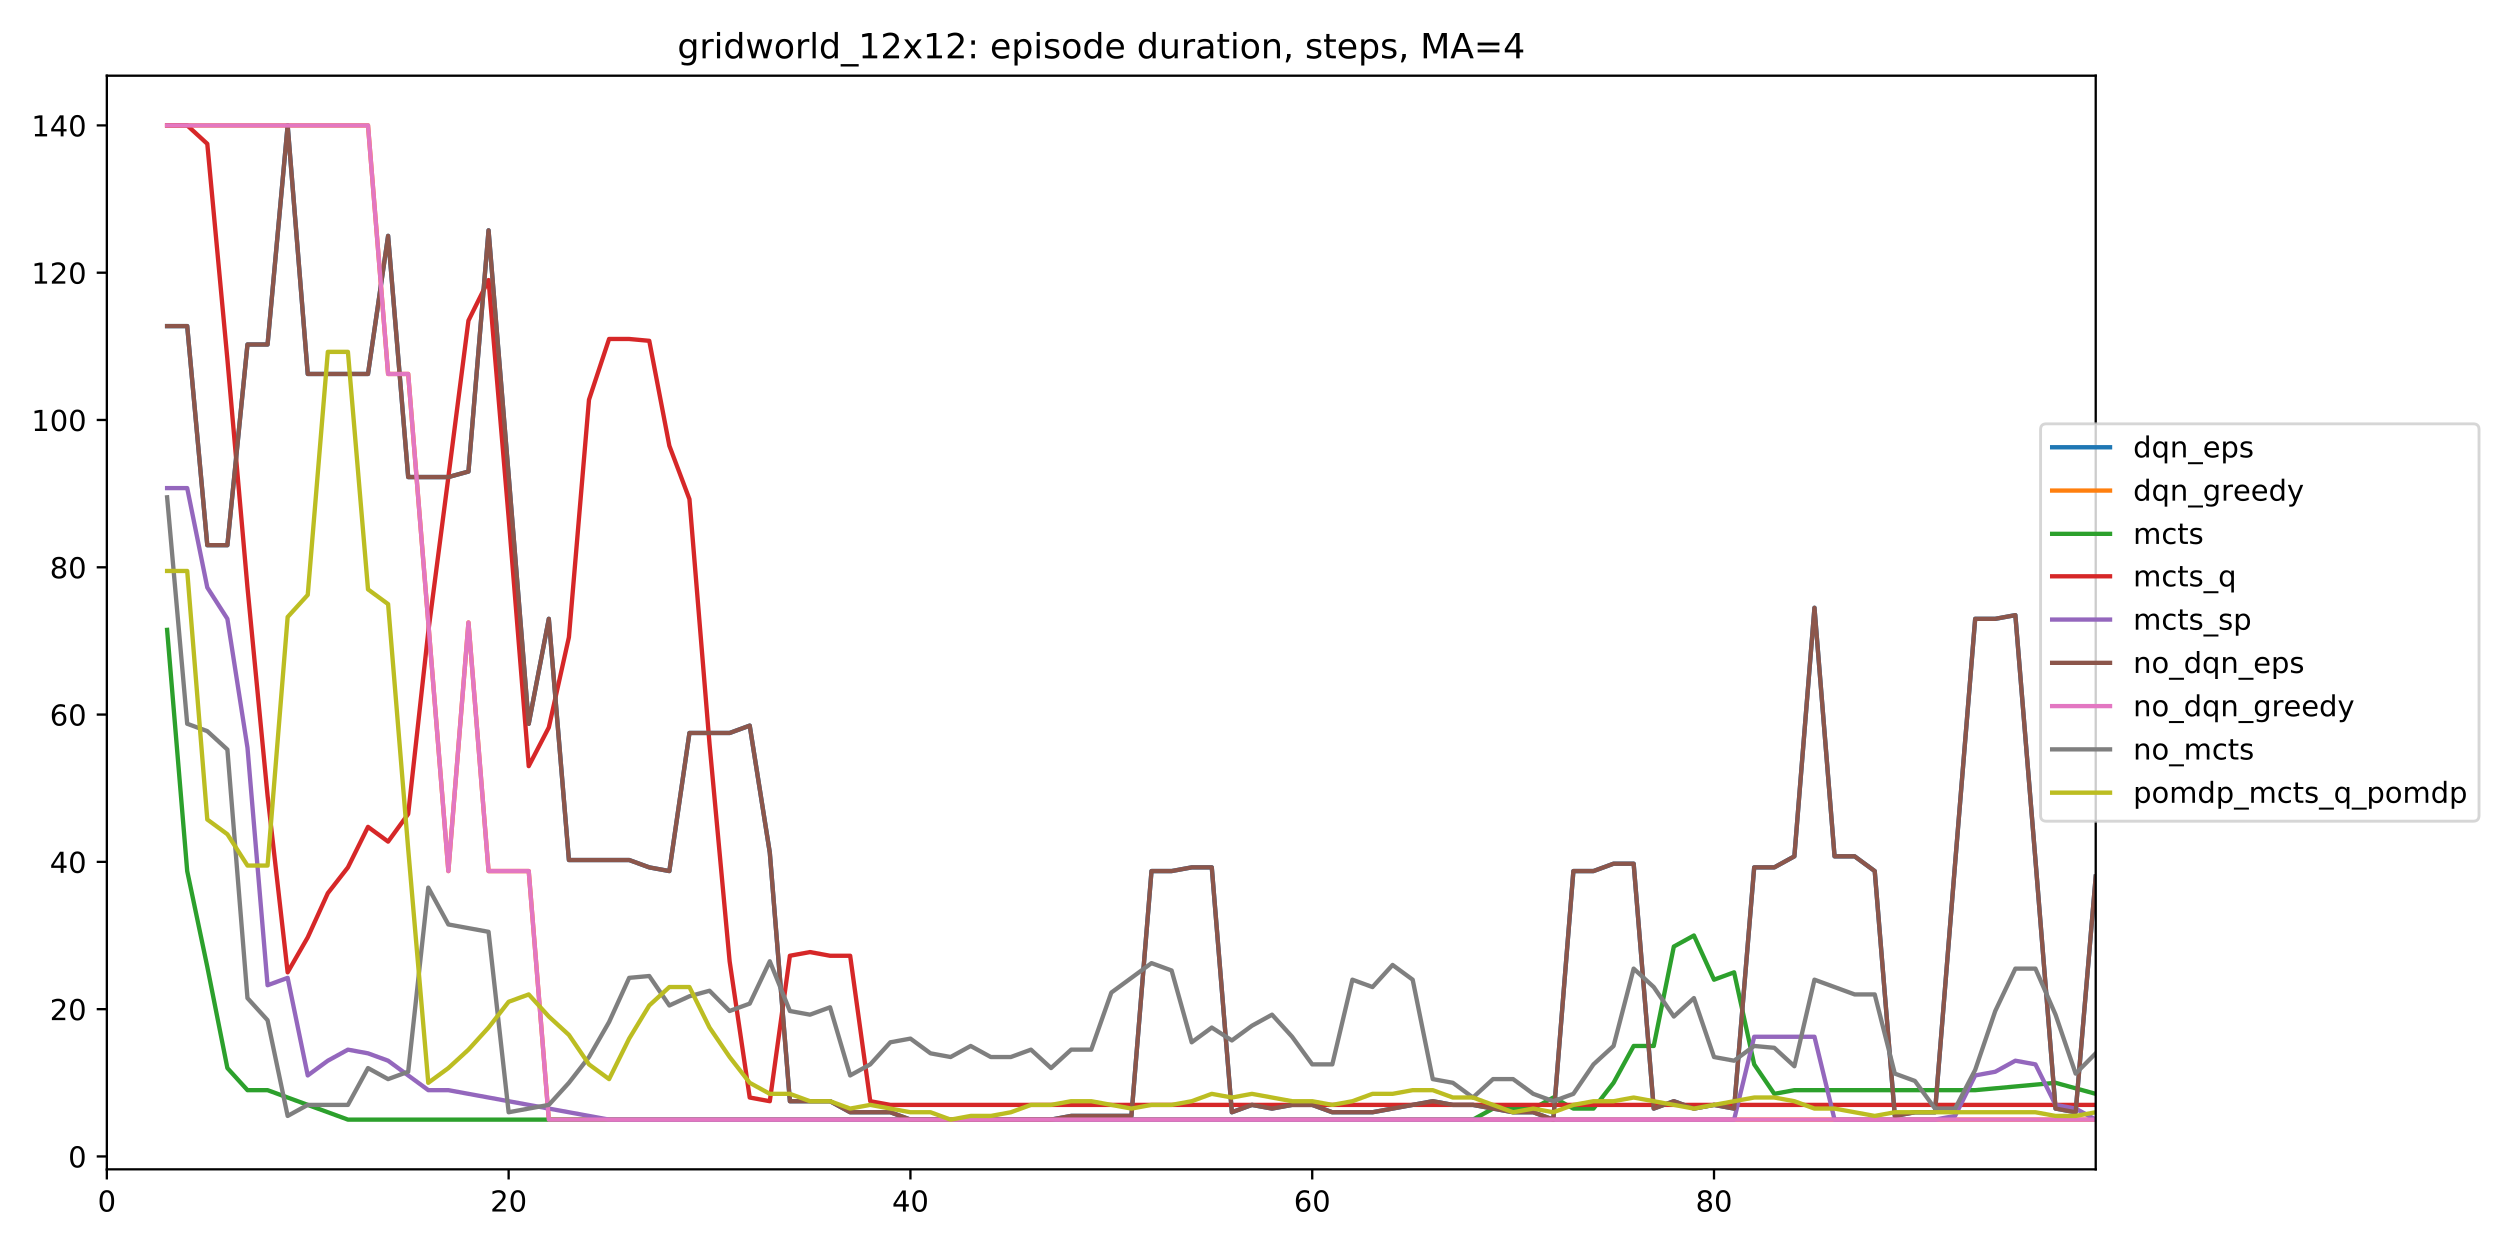 <?xml version="1.0" encoding="utf-8" standalone="no"?>
<!DOCTYPE svg PUBLIC "-//W3C//DTD SVG 1.1//EN"
  "http://www.w3.org/Graphics/SVG/1.1/DTD/svg11.dtd">
<!-- Created with matplotlib (https://matplotlib.org/) -->
<svg height="432pt" version="1.1" viewBox="0 0 864 432" width="864pt" xmlns="http://www.w3.org/2000/svg" xmlns:xlink="http://www.w3.org/1999/xlink">
 <defs>
  <style type="text/css">
*{stroke-linecap:butt;stroke-linejoin:round;}
  </style>
 </defs>
 <g id="figure_1">
  <g id="patch_1">
   <path d="M 0 432 
L 864 432 
L 864 0 
L 0 0 
z
" style="fill:#ffffff;"/>
  </g>
  <g id="axes_1">
   <g id="patch_2">
    <path d="M 36.925 404.12 
L 724.28 404.12 
L 724.28 26.16 
L 36.925 26.16 
z
" style="fill:#ffffff;"/>
   </g>
   <g id="matplotlib.axis_1">
    <g id="xtick_1">
     <g id="line2d_1">
      <defs>
       <path d="M 0 0 
L 0 3.5 
" id="m6411de2191" style="stroke:#000000;stroke-width:0.8;"/>
      </defs>
      <g>
       <use style="stroke:#000000;stroke-width:0.8;" x="36.925" xlink:href="#m6411de2191" y="404.12"/>
      </g>
     </g>
     <g id="text_1">
      <!-- 0 -->
      <defs>
       <path d="M 31.781 66.406 
Q 24.172 66.406 20.328 58.906 
Q 16.5 51.422 16.5 36.375 
Q 16.5 21.391 20.328 13.891 
Q 24.172 6.391 31.781 6.391 
Q 39.453 6.391 43.281 13.891 
Q 47.125 21.391 47.125 36.375 
Q 47.125 51.422 43.281 58.906 
Q 39.453 66.406 31.781 66.406 
z
M 31.781 74.219 
Q 44.047 74.219 50.516 64.516 
Q 56.984 54.828 56.984 36.375 
Q 56.984 17.969 50.516 8.266 
Q 44.047 -1.422 31.781 -1.422 
Q 19.531 -1.422 13.062 8.266 
Q 6.594 17.969 6.594 36.375 
Q 6.594 54.828 13.062 64.516 
Q 19.531 74.219 31.781 74.219 
z
" id="DejaVuSans-48"/>
      </defs>
      <g transform="translate(33.744 418.718)scale(0.1 -0.1)">
       <use xlink:href="#DejaVuSans-48"/>
      </g>
     </g>
    </g>
    <g id="xtick_2">
     <g id="line2d_2">
      <g>
       <use style="stroke:#000000;stroke-width:0.8;" x="175.785" xlink:href="#m6411de2191" y="404.12"/>
      </g>
     </g>
     <g id="text_2">
      <!-- 20 -->
      <defs>
       <path d="M 19.188 8.297 
L 53.609 8.297 
L 53.609 0 
L 7.328 0 
L 7.328 8.297 
Q 12.938 14.109 22.625 23.891 
Q 32.328 33.688 34.812 36.531 
Q 39.547 41.844 41.422 45.531 
Q 43.312 49.219 43.312 52.781 
Q 43.312 58.594 39.234 62.25 
Q 35.156 65.922 28.609 65.922 
Q 23.969 65.922 18.812 64.312 
Q 13.672 62.703 7.812 59.422 
L 7.812 69.391 
Q 13.766 71.781 18.938 73 
Q 24.125 74.219 28.422 74.219 
Q 39.75 74.219 46.484 68.547 
Q 53.219 62.891 53.219 53.422 
Q 53.219 48.922 51.531 44.891 
Q 49.859 40.875 45.406 35.406 
Q 44.188 33.984 37.641 27.219 
Q 31.109 20.453 19.188 8.297 
z
" id="DejaVuSans-50"/>
      </defs>
      <g transform="translate(169.422 418.718)scale(0.1 -0.1)">
       <use xlink:href="#DejaVuSans-50"/>
       <use x="63.623" xlink:href="#DejaVuSans-48"/>
      </g>
     </g>
    </g>
    <g id="xtick_3">
     <g id="line2d_3">
      <g>
       <use style="stroke:#000000;stroke-width:0.8;" x="314.644" xlink:href="#m6411de2191" y="404.12"/>
      </g>
     </g>
     <g id="text_3">
      <!-- 40 -->
      <defs>
       <path d="M 37.797 64.312 
L 12.891 25.391 
L 37.797 25.391 
z
M 35.203 72.906 
L 47.609 72.906 
L 47.609 25.391 
L 58.016 25.391 
L 58.016 17.188 
L 47.609 17.188 
L 47.609 0 
L 37.797 0 
L 37.797 17.188 
L 4.891 17.188 
L 4.891 26.703 
z
" id="DejaVuSans-52"/>
      </defs>
      <g transform="translate(308.282 418.718)scale(0.1 -0.1)">
       <use xlink:href="#DejaVuSans-52"/>
       <use x="63.623" xlink:href="#DejaVuSans-48"/>
      </g>
     </g>
    </g>
    <g id="xtick_4">
     <g id="line2d_4">
      <g>
       <use style="stroke:#000000;stroke-width:0.8;" x="453.504" xlink:href="#m6411de2191" y="404.12"/>
      </g>
     </g>
     <g id="text_4">
      <!-- 60 -->
      <defs>
       <path d="M 33.016 40.375 
Q 26.375 40.375 22.484 35.828 
Q 18.609 31.297 18.609 23.391 
Q 18.609 15.531 22.484 10.953 
Q 26.375 6.391 33.016 6.391 
Q 39.656 6.391 43.531 10.953 
Q 47.406 15.531 47.406 23.391 
Q 47.406 31.297 43.531 35.828 
Q 39.656 40.375 33.016 40.375 
z
M 52.594 71.297 
L 52.594 62.312 
Q 48.875 64.062 45.094 64.984 
Q 41.312 65.922 37.594 65.922 
Q 27.828 65.922 22.672 59.328 
Q 17.531 52.734 16.797 39.406 
Q 19.672 43.656 24.016 45.922 
Q 28.375 48.188 33.594 48.188 
Q 44.578 48.188 50.953 41.516 
Q 57.328 34.859 57.328 23.391 
Q 57.328 12.156 50.688 5.359 
Q 44.047 -1.422 33.016 -1.422 
Q 20.359 -1.422 13.672 8.266 
Q 6.984 17.969 6.984 36.375 
Q 6.984 53.656 15.188 63.938 
Q 23.391 74.219 37.203 74.219 
Q 40.922 74.219 44.703 73.484 
Q 48.484 72.75 52.594 71.297 
z
" id="DejaVuSans-54"/>
      </defs>
      <g transform="translate(447.141 418.718)scale(0.1 -0.1)">
       <use xlink:href="#DejaVuSans-54"/>
       <use x="63.623" xlink:href="#DejaVuSans-48"/>
      </g>
     </g>
    </g>
    <g id="xtick_5">
     <g id="line2d_5">
      <g>
       <use style="stroke:#000000;stroke-width:0.8;" x="592.363" xlink:href="#m6411de2191" y="404.12"/>
      </g>
     </g>
     <g id="text_5">
      <!-- 80 -->
      <defs>
       <path d="M 31.781 34.625 
Q 24.75 34.625 20.719 30.859 
Q 16.703 27.094 16.703 20.516 
Q 16.703 13.922 20.719 10.156 
Q 24.75 6.391 31.781 6.391 
Q 38.812 6.391 42.859 10.172 
Q 46.922 13.969 46.922 20.516 
Q 46.922 27.094 42.891 30.859 
Q 38.875 34.625 31.781 34.625 
z
M 21.922 38.812 
Q 15.578 40.375 12.031 44.719 
Q 8.5 49.078 8.5 55.328 
Q 8.5 64.062 14.719 69.141 
Q 20.953 74.219 31.781 74.219 
Q 42.672 74.219 48.875 69.141 
Q 55.078 64.062 55.078 55.328 
Q 55.078 49.078 51.531 44.719 
Q 48 40.375 41.703 38.812 
Q 48.828 37.156 52.797 32.312 
Q 56.781 27.484 56.781 20.516 
Q 56.781 9.906 50.312 4.234 
Q 43.844 -1.422 31.781 -1.422 
Q 19.734 -1.422 13.25 4.234 
Q 6.781 9.906 6.781 20.516 
Q 6.781 27.484 10.781 32.312 
Q 14.797 37.156 21.922 38.812 
z
M 18.312 54.391 
Q 18.312 48.734 21.844 45.562 
Q 25.391 42.391 31.781 42.391 
Q 38.141 42.391 41.719 45.562 
Q 45.312 48.734 45.312 54.391 
Q 45.312 60.062 41.719 63.234 
Q 38.141 66.406 31.781 66.406 
Q 25.391 66.406 21.844 63.234 
Q 18.312 60.062 18.312 54.391 
z
" id="DejaVuSans-56"/>
      </defs>
      <g transform="translate(586.001 418.718)scale(0.1 -0.1)">
       <use xlink:href="#DejaVuSans-56"/>
       <use x="63.623" xlink:href="#DejaVuSans-48"/>
      </g>
     </g>
    </g>
   </g>
   <g id="matplotlib.axis_2">
    <g id="ytick_1">
     <g id="line2d_6">
      <defs>
       <path d="M 0 0 
L -3.5 0 
" id="me6c668a12c" style="stroke:#000000;stroke-width:0.8;"/>
      </defs>
      <g>
       <use style="stroke:#000000;stroke-width:0.8;" x="36.925" xlink:href="#me6c668a12c" y="399.666"/>
      </g>
     </g>
     <g id="text_6">
      <!-- 0 -->
      <g transform="translate(23.562 403.465)scale(0.1 -0.1)">
       <use xlink:href="#DejaVuSans-48"/>
      </g>
     </g>
    </g>
    <g id="ytick_2">
     <g id="line2d_7">
      <g>
       <use style="stroke:#000000;stroke-width:0.8;" x="36.925" xlink:href="#me6c668a12c" y="348.762"/>
      </g>
     </g>
     <g id="text_7">
      <!-- 20 -->
      <g transform="translate(17.2 352.561)scale(0.1 -0.1)">
       <use xlink:href="#DejaVuSans-50"/>
       <use x="63.623" xlink:href="#DejaVuSans-48"/>
      </g>
     </g>
    </g>
    <g id="ytick_3">
     <g id="line2d_8">
      <g>
       <use style="stroke:#000000;stroke-width:0.8;" x="36.925" xlink:href="#me6c668a12c" y="297.859"/>
      </g>
     </g>
     <g id="text_8">
      <!-- 40 -->
      <g transform="translate(17.2 301.658)scale(0.1 -0.1)">
       <use xlink:href="#DejaVuSans-52"/>
       <use x="63.623" xlink:href="#DejaVuSans-48"/>
      </g>
     </g>
    </g>
    <g id="ytick_4">
     <g id="line2d_9">
      <g>
       <use style="stroke:#000000;stroke-width:0.8;" x="36.925" xlink:href="#me6c668a12c" y="246.955"/>
      </g>
     </g>
     <g id="text_9">
      <!-- 60 -->
      <g transform="translate(17.2 250.754)scale(0.1 -0.1)">
       <use xlink:href="#DejaVuSans-54"/>
       <use x="63.623" xlink:href="#DejaVuSans-48"/>
      </g>
     </g>
    </g>
    <g id="ytick_5">
     <g id="line2d_10">
      <g>
       <use style="stroke:#000000;stroke-width:0.8;" x="36.925" xlink:href="#me6c668a12c" y="196.051"/>
      </g>
     </g>
     <g id="text_10">
      <!-- 80 -->
      <g transform="translate(17.2 199.85)scale(0.1 -0.1)">
       <use xlink:href="#DejaVuSans-56"/>
       <use x="63.623" xlink:href="#DejaVuSans-48"/>
      </g>
     </g>
    </g>
    <g id="ytick_6">
     <g id="line2d_11">
      <g>
       <use style="stroke:#000000;stroke-width:0.8;" x="36.925" xlink:href="#me6c668a12c" y="145.147"/>
      </g>
     </g>
     <g id="text_11">
      <!-- 100 -->
      <defs>
       <path d="M 12.406 8.297 
L 28.516 8.297 
L 28.516 63.922 
L 10.984 60.406 
L 10.984 69.391 
L 28.422 72.906 
L 38.281 72.906 
L 38.281 8.297 
L 54.391 8.297 
L 54.391 0 
L 12.406 0 
z
" id="DejaVuSans-49"/>
      </defs>
      <g transform="translate(10.838 148.947)scale(0.1 -0.1)">
       <use xlink:href="#DejaVuSans-49"/>
       <use x="63.623" xlink:href="#DejaVuSans-48"/>
       <use x="127.246" xlink:href="#DejaVuSans-48"/>
      </g>
     </g>
    </g>
    <g id="ytick_7">
     <g id="line2d_12">
      <g>
       <use style="stroke:#000000;stroke-width:0.8;" x="36.925" xlink:href="#me6c668a12c" y="94.244"/>
      </g>
     </g>
     <g id="text_12">
      <!-- 120 -->
      <g transform="translate(10.838 98.043)scale(0.1 -0.1)">
       <use xlink:href="#DejaVuSans-49"/>
       <use x="63.623" xlink:href="#DejaVuSans-50"/>
       <use x="127.246" xlink:href="#DejaVuSans-48"/>
      </g>
     </g>
    </g>
    <g id="ytick_8">
     <g id="line2d_13">
      <g>
       <use style="stroke:#000000;stroke-width:0.8;" x="36.925" xlink:href="#me6c668a12c" y="43.34"/>
      </g>
     </g>
     <g id="text_13">
      <!-- 140 -->
      <g transform="translate(10.838 47.139)scale(0.1 -0.1)">
       <use xlink:href="#DejaVuSans-49"/>
       <use x="63.623" xlink:href="#DejaVuSans-52"/>
       <use x="127.246" xlink:href="#DejaVuSans-48"/>
      </g>
     </g>
    </g>
   </g>
   <g id="line2d_14">
    <path clip-path="url(#p98288f10ec)" d="M 57.754 112.696 
L 64.697 112.696 
L 71.64 188.416 
L 78.583 188.416 
L 85.526 119.059 
L 92.469 119.059 
L 99.412 43.34 
L 106.355 129.24 
L 113.298 129.24 
L 120.241 129.24 
L 127.184 129.24 
L 134.127 81.518 
L 141.07 164.873 
L 148.013 164.873 
L 154.956 164.873 
L 161.899 162.964 
L 168.842 79.609 
L 175.785 164.236 
L 182.728 250.136 
L 189.671 213.867 
L 196.614 297.222 
L 203.557 297.222 
L 210.499 297.222 
L 217.442 297.222 
L 224.385 299.767 
L 231.328 301.04 
L 238.271 253.318 
L 245.214 253.318 
L 252.157 253.318 
L 259.1 250.773 
L 266.043 294.677 
L 272.986 380.577 
L 279.929 380.577 
L 286.872 380.577 
L 293.815 384.395 
L 300.758 384.395 
L 307.701 384.395 
L 314.644 386.94 
L 321.587 386.94 
L 328.53 386.94 
L 335.473 386.94 
L 342.416 386.94 
L 349.359 386.94 
L 356.302 386.94 
L 363.245 386.94 
L 370.188 385.667 
L 377.131 385.667 
L 384.074 385.667 
L 391.017 385.667 
L 397.96 301.04 
L 404.903 301.04 
L 411.846 299.767 
L 418.789 299.767 
L 425.732 384.395 
L 432.675 381.85 
L 439.618 383.122 
L 446.561 381.85 
L 453.504 381.85 
L 460.447 384.395 
L 467.39 384.395 
L 474.333 384.395 
L 481.276 383.122 
L 488.219 381.85 
L 495.162 380.577 
L 502.105 381.85 
L 509.048 381.85 
L 515.991 383.122 
L 522.934 384.395 
L 529.877 384.395 
L 536.82 386.94 
L 543.763 301.04 
L 550.706 301.04 
L 557.648 298.495 
L 564.591 298.495 
L 571.534 383.122 
L 578.477 380.577 
L 585.42 383.122 
L 592.363 381.85 
L 599.306 383.122 
L 606.249 299.767 
L 613.192 299.767 
L 620.135 295.95 
L 627.078 210.05 
L 634.021 295.95 
L 640.964 295.95 
L 647.907 301.04 
L 654.85 385.667 
L 661.793 384.395 
L 668.736 384.395 
L 675.679 298.495 
L 682.622 213.867 
L 689.565 213.867 
L 696.508 212.595 
L 703.451 297.222 
L 710.394 383.122 
L 717.337 384.395 
L 724.28 302.949 
" style="fill:none;stroke:#1f77b4;stroke-linecap:square;stroke-width:1.5;"/>
   </g>
   <g id="line2d_15">
    <path clip-path="url(#p98288f10ec)" d="M 57.754 43.34 
L 64.697 43.34 
L 71.64 43.34 
L 78.583 43.34 
L 85.526 43.34 
L 92.469 43.34 
L 99.412 43.34 
L 106.355 43.34 
L 113.298 43.34 
L 120.241 43.34 
L 127.184 43.34 
L 134.127 129.24 
L 141.07 129.24 
L 148.013 215.14 
L 154.956 301.04 
L 161.899 215.14 
L 168.842 301.04 
L 175.785 301.04 
L 182.728 301.04 
L 189.671 386.94 
L 196.614 386.94 
L 203.557 386.94 
L 210.499 386.94 
L 217.442 386.94 
L 224.385 386.94 
L 231.328 386.94 
L 238.271 386.94 
L 245.214 386.94 
L 252.157 386.94 
L 259.1 386.94 
L 266.043 386.94 
L 272.986 386.94 
L 279.929 386.94 
L 286.872 386.94 
L 293.815 386.94 
L 300.758 386.94 
L 307.701 386.94 
L 314.644 386.94 
L 321.587 386.94 
L 328.53 386.94 
L 335.473 386.94 
L 342.416 386.94 
L 349.359 386.94 
L 356.302 386.94 
L 363.245 386.94 
L 370.188 386.94 
L 377.131 386.94 
L 384.074 386.94 
L 391.017 386.94 
L 397.96 386.94 
L 404.903 386.94 
L 411.846 386.94 
L 418.789 386.94 
L 425.732 386.94 
L 432.675 386.94 
L 439.618 386.94 
L 446.561 386.94 
L 453.504 386.94 
L 460.447 386.94 
L 467.39 386.94 
L 474.333 386.94 
L 481.276 386.94 
L 488.219 386.94 
L 495.162 386.94 
L 502.105 386.94 
L 509.048 386.94 
L 515.991 386.94 
L 522.934 386.94 
L 529.877 386.94 
L 536.82 386.94 
L 543.763 386.94 
L 550.706 386.94 
L 557.648 386.94 
L 564.591 386.94 
L 571.534 386.94 
L 578.477 386.94 
L 585.42 386.94 
L 592.363 386.94 
L 599.306 386.94 
L 606.249 386.94 
L 613.192 386.94 
L 620.135 386.94 
L 627.078 386.94 
L 634.021 386.94 
L 640.964 386.94 
L 647.907 386.94 
L 654.85 386.94 
L 661.793 386.94 
L 668.736 386.94 
L 675.679 386.94 
L 682.622 386.94 
L 689.565 386.94 
L 696.508 386.94 
L 703.451 386.94 
L 710.394 386.94 
L 717.337 386.94 
L 724.28 386.94 
" style="fill:none;stroke:#ff7f0e;stroke-linecap:square;stroke-width:1.5;"/>
   </g>
   <g id="line2d_16">
    <path clip-path="url(#p98288f10ec)" d="M 57.754 217.685 
L 64.697 301.04 
L 71.64 334.127 
L 78.583 369.124 
L 85.526 376.759 
L 92.469 376.759 
L 99.412 379.304 
L 106.355 381.85 
L 113.298 384.395 
L 120.241 386.94 
L 127.184 386.94 
L 134.127 386.94 
L 141.07 386.94 
L 148.013 386.94 
L 154.956 386.94 
L 161.899 386.94 
L 168.842 386.94 
L 175.785 386.94 
L 182.728 386.94 
L 189.671 386.94 
L 196.614 386.94 
L 203.557 386.94 
L 210.499 386.94 
L 217.442 386.94 
L 224.385 386.94 
L 231.328 386.94 
L 238.271 386.94 
L 245.214 386.94 
L 252.157 386.94 
L 259.1 386.94 
L 266.043 386.94 
L 272.986 386.94 
L 279.929 386.94 
L 286.872 386.94 
L 293.815 386.94 
L 300.758 386.94 
L 307.701 386.94 
L 314.644 386.94 
L 321.587 386.94 
L 328.53 386.94 
L 335.473 386.94 
L 342.416 386.94 
L 349.359 386.94 
L 356.302 386.94 
L 363.245 386.94 
L 370.188 386.94 
L 377.131 386.94 
L 384.074 386.94 
L 391.017 386.94 
L 397.96 386.94 
L 404.903 386.94 
L 411.846 386.94 
L 418.789 386.94 
L 425.732 386.94 
L 432.675 386.94 
L 439.618 386.94 
L 446.561 386.94 
L 453.504 386.94 
L 460.447 386.94 
L 467.39 386.94 
L 474.333 386.94 
L 481.276 386.94 
L 488.219 386.94 
L 495.162 386.94 
L 502.105 386.94 
L 509.048 386.94 
L 515.991 383.122 
L 522.934 383.122 
L 529.877 383.122 
L 536.82 379.304 
L 543.763 383.122 
L 550.706 383.122 
L 557.648 374.214 
L 564.591 361.488 
L 571.534 361.488 
L 578.477 327.128 
L 585.42 323.31 
L 592.363 338.581 
L 599.306 336.036 
L 606.249 367.851 
L 613.192 378.032 
L 620.135 376.759 
L 627.078 376.759 
L 634.021 376.759 
L 640.964 376.759 
L 647.907 376.759 
L 654.85 376.759 
L 661.793 376.759 
L 668.736 376.759 
L 675.679 376.759 
L 682.622 376.759 
L 689.565 376.123 
L 696.508 375.487 
L 703.451 374.85 
L 710.394 374.214 
L 717.337 376.123 
L 724.28 378.032 
" style="fill:none;stroke:#2ca02c;stroke-linecap:square;stroke-width:1.5;"/>
   </g>
   <g id="line2d_17">
    <path clip-path="url(#p98288f10ec)" d="M 57.754 43.34 
L 64.697 43.34 
L 71.64 49.703 
L 78.583 124.15 
L 85.526 203.05 
L 92.469 274.952 
L 99.412 336.036 
L 106.355 323.947 
L 113.298 308.676 
L 120.241 299.767 
L 127.184 285.769 
L 134.127 290.859 
L 141.07 281.315 
L 148.013 218.321 
L 154.956 164.873 
L 161.899 110.787 
L 168.842 96.789 
L 175.785 178.871 
L 182.728 264.771 
L 189.671 251.409 
L 196.614 220.23 
L 203.557 138.148 
L 210.499 117.15 
L 217.442 117.15 
L 224.385 117.787 
L 231.328 154.056 
L 238.271 172.508 
L 245.214 257.136 
L 252.157 332.219 
L 259.1 379.304 
L 266.043 380.577 
L 272.986 330.31 
L 279.929 329.037 
L 286.872 330.31 
L 293.815 330.31 
L 300.758 380.577 
L 307.701 381.85 
L 314.644 381.85 
L 321.587 381.85 
L 328.53 381.85 
L 335.473 381.85 
L 342.416 381.85 
L 349.359 381.85 
L 356.302 381.85 
L 363.245 381.85 
L 370.188 381.85 
L 377.131 381.85 
L 384.074 381.85 
L 391.017 381.85 
L 397.96 381.85 
L 404.903 381.85 
L 411.846 381.85 
L 418.789 381.85 
L 425.732 381.85 
L 432.675 381.85 
L 439.618 381.85 
L 446.561 381.85 
L 453.504 381.85 
L 460.447 381.85 
L 467.39 381.85 
L 474.333 381.85 
L 481.276 381.85 
L 488.219 381.85 
L 495.162 381.85 
L 502.105 381.85 
L 509.048 381.85 
L 515.991 381.85 
L 522.934 381.85 
L 529.877 381.85 
L 536.82 381.85 
L 543.763 381.85 
L 550.706 381.85 
L 557.648 381.85 
L 564.591 381.85 
L 571.534 381.85 
L 578.477 381.85 
L 585.42 381.85 
L 592.363 381.85 
L 599.306 381.85 
L 606.249 381.85 
L 613.192 381.85 
L 620.135 381.85 
L 627.078 381.85 
L 634.021 381.85 
L 640.964 381.85 
L 647.907 381.85 
L 654.85 381.85 
L 661.793 381.85 
L 668.736 381.85 
L 675.679 381.85 
L 682.622 381.85 
L 689.565 381.85 
L 696.508 381.85 
L 703.451 381.85 
L 710.394 381.85 
L 717.337 381.85 
L 724.28 381.85 
" style="fill:none;stroke:#d62728;stroke-linecap:square;stroke-width:1.5;"/>
   </g>
   <g id="line2d_18">
    <path clip-path="url(#p98288f10ec)" d="M 57.754 168.69 
L 64.697 168.69 
L 71.64 203.05 
L 78.583 213.867 
L 85.526 258.408 
L 92.469 340.49 
L 99.412 337.945 
L 106.355 371.669 
L 113.298 366.579 
L 120.241 362.761 
L 127.184 364.033 
L 134.127 366.579 
L 141.07 371.669 
L 148.013 376.759 
L 154.956 376.759 
L 161.899 378.032 
L 168.842 379.304 
L 175.785 380.577 
L 182.728 381.85 
L 189.671 383.122 
L 196.614 384.395 
L 203.557 385.667 
L 210.499 386.94 
L 217.442 386.94 
L 224.385 386.94 
L 231.328 386.94 
L 238.271 386.94 
L 245.214 386.94 
L 252.157 386.94 
L 259.1 386.94 
L 266.043 386.94 
L 272.986 386.94 
L 279.929 386.94 
L 286.872 386.94 
L 293.815 386.94 
L 300.758 386.94 
L 307.701 386.94 
L 314.644 386.94 
L 321.587 386.94 
L 328.53 386.94 
L 335.473 386.94 
L 342.416 386.94 
L 349.359 386.94 
L 356.302 386.94 
L 363.245 386.94 
L 370.188 386.94 
L 377.131 386.94 
L 384.074 386.94 
L 391.017 386.94 
L 397.96 386.94 
L 404.903 386.94 
L 411.846 386.94 
L 418.789 386.94 
L 425.732 386.94 
L 432.675 386.94 
L 439.618 386.94 
L 446.561 386.94 
L 453.504 386.94 
L 460.447 386.94 
L 467.39 386.94 
L 474.333 386.94 
L 481.276 386.94 
L 488.219 386.94 
L 495.162 386.94 
L 502.105 386.94 
L 509.048 386.94 
L 515.991 386.94 
L 522.934 386.94 
L 529.877 386.94 
L 536.82 386.94 
L 543.763 386.94 
L 550.706 386.94 
L 557.648 386.94 
L 564.591 386.94 
L 571.534 386.94 
L 578.477 386.94 
L 585.42 386.94 
L 592.363 386.94 
L 599.306 386.94 
L 606.249 358.307 
L 613.192 358.307 
L 620.135 358.307 
L 627.078 358.307 
L 634.021 386.94 
L 640.964 386.94 
L 647.907 386.94 
L 654.85 386.94 
L 661.793 386.94 
L 668.736 386.94 
L 675.679 385.667 
L 682.622 371.669 
L 689.565 370.396 
L 696.508 366.579 
L 703.451 367.851 
L 710.394 381.85 
L 717.337 383.122 
L 724.28 386.94 
" style="fill:none;stroke:#9467bd;stroke-linecap:square;stroke-width:1.5;"/>
   </g>
   <g id="line2d_19">
    <path clip-path="url(#p98288f10ec)" d="M 57.754 112.696 
L 64.697 112.696 
L 71.64 188.416 
L 78.583 188.416 
L 85.526 119.059 
L 92.469 119.059 
L 99.412 43.34 
L 106.355 129.24 
L 113.298 129.24 
L 120.241 129.24 
L 127.184 129.24 
L 134.127 81.518 
L 141.07 164.873 
L 148.013 164.873 
L 154.956 164.873 
L 161.899 162.964 
L 168.842 79.609 
L 175.785 164.236 
L 182.728 250.136 
L 189.671 213.867 
L 196.614 297.222 
L 203.557 297.222 
L 210.499 297.222 
L 217.442 297.222 
L 224.385 299.767 
L 231.328 301.04 
L 238.271 253.318 
L 245.214 253.318 
L 252.157 253.318 
L 259.1 250.773 
L 266.043 294.677 
L 272.986 380.577 
L 279.929 380.577 
L 286.872 380.577 
L 293.815 384.395 
L 300.758 384.395 
L 307.701 384.395 
L 314.644 386.94 
L 321.587 386.94 
L 328.53 386.94 
L 335.473 386.94 
L 342.416 386.94 
L 349.359 386.94 
L 356.302 386.94 
L 363.245 386.94 
L 370.188 385.667 
L 377.131 385.667 
L 384.074 385.667 
L 391.017 385.667 
L 397.96 301.04 
L 404.903 301.04 
L 411.846 299.767 
L 418.789 299.767 
L 425.732 384.395 
L 432.675 381.85 
L 439.618 383.122 
L 446.561 381.85 
L 453.504 381.85 
L 460.447 384.395 
L 467.39 384.395 
L 474.333 384.395 
L 481.276 383.122 
L 488.219 381.85 
L 495.162 380.577 
L 502.105 381.85 
L 509.048 381.85 
L 515.991 383.122 
L 522.934 384.395 
L 529.877 384.395 
L 536.82 386.94 
L 543.763 301.04 
L 550.706 301.04 
L 557.648 298.495 
L 564.591 298.495 
L 571.534 383.122 
L 578.477 380.577 
L 585.42 383.122 
L 592.363 381.85 
L 599.306 383.122 
L 606.249 299.767 
L 613.192 299.767 
L 620.135 295.95 
L 627.078 210.05 
L 634.021 295.95 
L 640.964 295.95 
L 647.907 301.04 
L 654.85 385.667 
L 661.793 384.395 
L 668.736 384.395 
L 675.679 298.495 
L 682.622 213.867 
L 689.565 213.867 
L 696.508 212.595 
L 703.451 297.222 
L 710.394 383.122 
L 717.337 384.395 
L 724.28 302.949 
" style="fill:none;stroke:#8c564b;stroke-linecap:square;stroke-width:1.5;"/>
   </g>
   <g id="line2d_20">
    <path clip-path="url(#p98288f10ec)" d="M 57.754 43.34 
L 64.697 43.34 
L 71.64 43.34 
L 78.583 43.34 
L 85.526 43.34 
L 92.469 43.34 
L 99.412 43.34 
L 106.355 43.34 
L 113.298 43.34 
L 120.241 43.34 
L 127.184 43.34 
L 134.127 129.24 
L 141.07 129.24 
L 148.013 215.14 
L 154.956 301.04 
L 161.899 215.14 
L 168.842 301.04 
L 175.785 301.04 
L 182.728 301.04 
L 189.671 386.94 
L 196.614 386.94 
L 203.557 386.94 
L 210.499 386.94 
L 217.442 386.94 
L 224.385 386.94 
L 231.328 386.94 
L 238.271 386.94 
L 245.214 386.94 
L 252.157 386.94 
L 259.1 386.94 
L 266.043 386.94 
L 272.986 386.94 
L 279.929 386.94 
L 286.872 386.94 
L 293.815 386.94 
L 300.758 386.94 
L 307.701 386.94 
L 314.644 386.94 
L 321.587 386.94 
L 328.53 386.94 
L 335.473 386.94 
L 342.416 386.94 
L 349.359 386.94 
L 356.302 386.94 
L 363.245 386.94 
L 370.188 386.94 
L 377.131 386.94 
L 384.074 386.94 
L 391.017 386.94 
L 397.96 386.94 
L 404.903 386.94 
L 411.846 386.94 
L 418.789 386.94 
L 425.732 386.94 
L 432.675 386.94 
L 439.618 386.94 
L 446.561 386.94 
L 453.504 386.94 
L 460.447 386.94 
L 467.39 386.94 
L 474.333 386.94 
L 481.276 386.94 
L 488.219 386.94 
L 495.162 386.94 
L 502.105 386.94 
L 509.048 386.94 
L 515.991 386.94 
L 522.934 386.94 
L 529.877 386.94 
L 536.82 386.94 
L 543.763 386.94 
L 550.706 386.94 
L 557.648 386.94 
L 564.591 386.94 
L 571.534 386.94 
L 578.477 386.94 
L 585.42 386.94 
L 592.363 386.94 
L 599.306 386.94 
L 606.249 386.94 
L 613.192 386.94 
L 620.135 386.94 
L 627.078 386.94 
L 634.021 386.94 
L 640.964 386.94 
L 647.907 386.94 
L 654.85 386.94 
L 661.793 386.94 
L 668.736 386.94 
L 675.679 386.94 
L 682.622 386.94 
L 689.565 386.94 
L 696.508 386.94 
L 703.451 386.94 
L 710.394 386.94 
L 717.337 386.94 
L 724.28 386.94 
" style="fill:none;stroke:#e377c2;stroke-linecap:square;stroke-width:1.5;"/>
   </g>
   <g id="line2d_21">
    <path clip-path="url(#p98288f10ec)" d="M 57.754 171.872 
L 64.697 250.136 
L 71.64 252.681 
L 78.583 259.044 
L 85.526 344.944 
L 92.469 352.58 
L 99.412 385.667 
L 106.355 381.85 
L 113.298 381.85 
L 120.241 381.85 
L 127.184 369.124 
L 134.127 372.941 
L 141.07 370.396 
L 148.013 306.767 
L 154.956 319.493 
L 161.899 320.765 
L 168.842 322.038 
L 175.785 384.395 
L 182.728 383.122 
L 189.671 381.85 
L 196.614 374.214 
L 203.557 365.306 
L 210.499 353.216 
L 217.442 337.945 
L 224.385 337.309 
L 231.328 347.49 
L 238.271 344.308 
L 245.214 342.399 
L 252.157 349.399 
L 259.1 346.853 
L 266.043 332.219 
L 272.986 349.399 
L 279.929 350.671 
L 286.872 348.126 
L 293.815 371.669 
L 300.758 367.851 
L 307.701 360.216 
L 314.644 358.943 
L 321.587 364.033 
L 328.53 365.306 
L 335.473 361.488 
L 342.416 365.306 
L 349.359 365.306 
L 356.302 362.761 
L 363.245 369.124 
L 370.188 362.761 
L 377.131 362.761 
L 384.074 343.036 
L 391.017 337.945 
L 397.96 332.855 
L 404.903 335.4 
L 411.846 360.216 
L 418.789 355.125 
L 425.732 359.579 
L 432.675 354.489 
L 439.618 350.671 
L 446.561 358.307 
L 453.504 367.851 
L 460.447 367.851 
L 467.39 338.581 
L 474.333 341.127 
L 481.276 333.491 
L 488.219 338.581 
L 495.162 372.941 
L 502.105 374.214 
L 509.048 379.304 
L 515.991 372.941 
L 522.934 372.941 
L 529.877 378.032 
L 536.82 380.577 
L 543.763 378.032 
L 550.706 367.851 
L 557.648 361.488 
L 564.591 334.764 
L 571.534 341.127 
L 578.477 351.307 
L 585.42 344.944 
L 592.363 365.306 
L 599.306 366.579 
L 606.249 361.488 
L 613.192 362.124 
L 620.135 368.487 
L 627.078 338.581 
L 634.021 341.127 
L 640.964 343.672 
L 647.907 343.672 
L 654.85 371.033 
L 661.793 373.578 
L 668.736 383.122 
L 675.679 383.122 
L 682.622 369.76 
L 689.565 349.399 
L 696.508 334.764 
L 703.451 334.764 
L 710.394 350.671 
L 717.337 371.033 
L 724.28 364.033 
" style="fill:none;stroke:#7f7f7f;stroke-linecap:square;stroke-width:1.5;"/>
   </g>
   <g id="line2d_22">
    <path clip-path="url(#p98288f10ec)" d="M 57.754 197.324 
L 64.697 197.324 
L 71.64 283.224 
L 78.583 288.314 
L 85.526 299.131 
L 92.469 299.131 
L 99.412 213.231 
L 106.355 205.596 
L 113.298 121.604 
L 120.241 121.604 
L 127.184 203.687 
L 134.127 208.777 
L 141.07 293.404 
L 148.013 374.214 
L 154.956 369.124 
L 161.899 362.761 
L 168.842 355.125 
L 175.785 346.217 
L 182.728 343.672 
L 189.671 351.307 
L 196.614 357.67 
L 203.557 367.851 
L 210.499 372.941 
L 217.442 358.943 
L 224.385 347.49 
L 231.328 341.127 
L 238.271 341.127 
L 245.214 355.125 
L 252.157 365.306 
L 259.1 374.214 
L 266.043 378.032 
L 272.986 378.032 
L 279.929 380.577 
L 286.872 380.577 
L 293.815 383.122 
L 300.758 381.85 
L 307.701 383.122 
L 314.644 384.395 
L 321.587 384.395 
L 328.53 386.94 
L 335.473 385.667 
L 342.416 385.667 
L 349.359 384.395 
L 356.302 381.85 
L 363.245 381.85 
L 370.188 380.577 
L 377.131 380.577 
L 384.074 381.85 
L 391.017 383.122 
L 397.96 381.85 
L 404.903 381.85 
L 411.846 380.577 
L 418.789 378.032 
L 425.732 379.304 
L 432.675 378.032 
L 439.618 379.304 
L 446.561 380.577 
L 453.504 380.577 
L 460.447 381.85 
L 467.39 380.577 
L 474.333 378.032 
L 481.276 378.032 
L 488.219 376.759 
L 495.162 376.759 
L 502.105 379.304 
L 509.048 379.304 
L 515.991 381.85 
L 522.934 384.395 
L 529.877 383.122 
L 536.82 384.395 
L 543.763 381.85 
L 550.706 380.577 
L 557.648 380.577 
L 564.591 379.304 
L 571.534 380.577 
L 578.477 381.85 
L 585.42 383.122 
L 592.363 381.85 
L 599.306 380.577 
L 606.249 379.304 
L 613.192 379.304 
L 620.135 380.577 
L 627.078 383.122 
L 634.021 383.122 
L 640.964 384.395 
L 647.907 385.667 
L 654.85 384.395 
L 661.793 384.395 
L 668.736 384.395 
L 675.679 384.395 
L 682.622 384.395 
L 689.565 384.395 
L 696.508 384.395 
L 703.451 384.395 
L 710.394 385.667 
L 717.337 385.667 
L 724.28 384.395 
" style="fill:none;stroke:#bcbd22;stroke-linecap:square;stroke-width:1.5;"/>
   </g>
   <g id="patch_3">
    <path d="M 36.925 404.12 
L 36.925 26.16 
" style="fill:none;stroke:#000000;stroke-linecap:square;stroke-linejoin:miter;stroke-width:0.8;"/>
   </g>
   <g id="patch_4">
    <path d="M 724.28 404.12 
L 724.28 26.16 
" style="fill:none;stroke:#000000;stroke-linecap:square;stroke-linejoin:miter;stroke-width:0.8;"/>
   </g>
   <g id="patch_5">
    <path d="M 36.925 404.12 
L 724.28 404.12 
" style="fill:none;stroke:#000000;stroke-linecap:square;stroke-linejoin:miter;stroke-width:0.8;"/>
   </g>
   <g id="patch_6">
    <path d="M 36.925 26.16 
L 724.28 26.16 
" style="fill:none;stroke:#000000;stroke-linecap:square;stroke-linejoin:miter;stroke-width:0.8;"/>
   </g>
   <g id="text_14">
    <!-- gridworld_12x12: episode duration, steps, MA=4 -->
    <defs>
     <path d="M 45.406 27.984 
Q 45.406 37.75 41.375 43.109 
Q 37.359 48.484 30.078 48.484 
Q 22.859 48.484 18.828 43.109 
Q 14.797 37.75 14.797 27.984 
Q 14.797 18.266 18.828 12.891 
Q 22.859 7.516 30.078 7.516 
Q 37.359 7.516 41.375 12.891 
Q 45.406 18.266 45.406 27.984 
z
M 54.391 6.781 
Q 54.391 -7.172 48.188 -13.984 
Q 42 -20.797 29.203 -20.797 
Q 24.469 -20.797 20.266 -20.094 
Q 16.062 -19.391 12.109 -17.922 
L 12.109 -9.188 
Q 16.062 -11.328 19.922 -12.344 
Q 23.781 -13.375 27.781 -13.375 
Q 36.625 -13.375 41.016 -8.766 
Q 45.406 -4.156 45.406 5.172 
L 45.406 9.625 
Q 42.625 4.781 38.281 2.391 
Q 33.938 0 27.875 0 
Q 17.828 0 11.672 7.656 
Q 5.516 15.328 5.516 27.984 
Q 5.516 40.672 11.672 48.328 
Q 17.828 56 27.875 56 
Q 33.938 56 38.281 53.609 
Q 42.625 51.219 45.406 46.391 
L 45.406 54.688 
L 54.391 54.688 
z
" id="DejaVuSans-103"/>
     <path d="M 41.109 46.297 
Q 39.594 47.172 37.812 47.578 
Q 36.031 48 33.891 48 
Q 26.266 48 22.188 43.047 
Q 18.109 38.094 18.109 28.812 
L 18.109 0 
L 9.078 0 
L 9.078 54.688 
L 18.109 54.688 
L 18.109 46.188 
Q 20.953 51.172 25.484 53.578 
Q 30.031 56 36.531 56 
Q 37.453 56 38.578 55.875 
Q 39.703 55.766 41.062 55.516 
z
" id="DejaVuSans-114"/>
     <path d="M 9.422 54.688 
L 18.406 54.688 
L 18.406 0 
L 9.422 0 
z
M 9.422 75.984 
L 18.406 75.984 
L 18.406 64.594 
L 9.422 64.594 
z
" id="DejaVuSans-105"/>
     <path d="M 45.406 46.391 
L 45.406 75.984 
L 54.391 75.984 
L 54.391 0 
L 45.406 0 
L 45.406 8.203 
Q 42.578 3.328 38.25 0.953 
Q 33.938 -1.422 27.875 -1.422 
Q 17.969 -1.422 11.734 6.484 
Q 5.516 14.406 5.516 27.297 
Q 5.516 40.188 11.734 48.094 
Q 17.969 56 27.875 56 
Q 33.938 56 38.25 53.625 
Q 42.578 51.266 45.406 46.391 
z
M 14.797 27.297 
Q 14.797 17.391 18.875 11.75 
Q 22.953 6.109 30.078 6.109 
Q 37.203 6.109 41.297 11.75 
Q 45.406 17.391 45.406 27.297 
Q 45.406 37.203 41.297 42.844 
Q 37.203 48.484 30.078 48.484 
Q 22.953 48.484 18.875 42.844 
Q 14.797 37.203 14.797 27.297 
z
" id="DejaVuSans-100"/>
     <path d="M 4.203 54.688 
L 13.188 54.688 
L 24.422 12.016 
L 35.594 54.688 
L 46.188 54.688 
L 57.422 12.016 
L 68.609 54.688 
L 77.594 54.688 
L 63.281 0 
L 52.688 0 
L 40.922 44.828 
L 29.109 0 
L 18.5 0 
z
" id="DejaVuSans-119"/>
     <path d="M 30.609 48.391 
Q 23.391 48.391 19.188 42.75 
Q 14.984 37.109 14.984 27.297 
Q 14.984 17.484 19.156 11.844 
Q 23.344 6.203 30.609 6.203 
Q 37.797 6.203 41.984 11.859 
Q 46.188 17.531 46.188 27.297 
Q 46.188 37.016 41.984 42.703 
Q 37.797 48.391 30.609 48.391 
z
M 30.609 56 
Q 42.328 56 49.016 48.375 
Q 55.719 40.766 55.719 27.297 
Q 55.719 13.875 49.016 6.219 
Q 42.328 -1.422 30.609 -1.422 
Q 18.844 -1.422 12.172 6.219 
Q 5.516 13.875 5.516 27.297 
Q 5.516 40.766 12.172 48.375 
Q 18.844 56 30.609 56 
z
" id="DejaVuSans-111"/>
     <path d="M 9.422 75.984 
L 18.406 75.984 
L 18.406 0 
L 9.422 0 
z
" id="DejaVuSans-108"/>
     <path d="M 50.984 -16.609 
L 50.984 -23.578 
L -0.984 -23.578 
L -0.984 -16.609 
z
" id="DejaVuSans-95"/>
     <path d="M 54.891 54.688 
L 35.109 28.078 
L 55.906 0 
L 45.312 0 
L 29.391 21.484 
L 13.484 0 
L 2.875 0 
L 24.125 28.609 
L 4.688 54.688 
L 15.281 54.688 
L 29.781 35.203 
L 44.281 54.688 
z
" id="DejaVuSans-120"/>
     <path d="M 11.719 12.406 
L 22.016 12.406 
L 22.016 0 
L 11.719 0 
z
M 11.719 51.703 
L 22.016 51.703 
L 22.016 39.312 
L 11.719 39.312 
z
" id="DejaVuSans-58"/>
     <path id="DejaVuSans-32"/>
     <path d="M 56.203 29.594 
L 56.203 25.203 
L 14.891 25.203 
Q 15.484 15.922 20.484 11.062 
Q 25.484 6.203 34.422 6.203 
Q 39.594 6.203 44.453 7.469 
Q 49.312 8.734 54.109 11.281 
L 54.109 2.781 
Q 49.266 0.734 44.188 -0.344 
Q 39.109 -1.422 33.891 -1.422 
Q 20.797 -1.422 13.156 6.188 
Q 5.516 13.812 5.516 26.812 
Q 5.516 40.234 12.766 48.109 
Q 20.016 56 32.328 56 
Q 43.359 56 49.781 48.891 
Q 56.203 41.797 56.203 29.594 
z
M 47.219 32.234 
Q 47.125 39.594 43.094 43.984 
Q 39.062 48.391 32.422 48.391 
Q 24.906 48.391 20.391 44.141 
Q 15.875 39.891 15.188 32.172 
z
" id="DejaVuSans-101"/>
     <path d="M 18.109 8.203 
L 18.109 -20.797 
L 9.078 -20.797 
L 9.078 54.688 
L 18.109 54.688 
L 18.109 46.391 
Q 20.953 51.266 25.266 53.625 
Q 29.594 56 35.594 56 
Q 45.562 56 51.781 48.094 
Q 58.016 40.188 58.016 27.297 
Q 58.016 14.406 51.781 6.484 
Q 45.562 -1.422 35.594 -1.422 
Q 29.594 -1.422 25.266 0.953 
Q 20.953 3.328 18.109 8.203 
z
M 48.688 27.297 
Q 48.688 37.203 44.609 42.844 
Q 40.531 48.484 33.406 48.484 
Q 26.266 48.484 22.188 42.844 
Q 18.109 37.203 18.109 27.297 
Q 18.109 17.391 22.188 11.75 
Q 26.266 6.109 33.406 6.109 
Q 40.531 6.109 44.609 11.75 
Q 48.688 17.391 48.688 27.297 
z
" id="DejaVuSans-112"/>
     <path d="M 44.281 53.078 
L 44.281 44.578 
Q 40.484 46.531 36.375 47.5 
Q 32.281 48.484 27.875 48.484 
Q 21.188 48.484 17.844 46.438 
Q 14.5 44.391 14.5 40.281 
Q 14.5 37.156 16.891 35.375 
Q 19.281 33.594 26.516 31.984 
L 29.594 31.297 
Q 39.156 29.25 43.188 25.516 
Q 47.219 21.781 47.219 15.094 
Q 47.219 7.469 41.188 3.016 
Q 35.156 -1.422 24.609 -1.422 
Q 20.219 -1.422 15.453 -0.562 
Q 10.688 0.297 5.422 2 
L 5.422 11.281 
Q 10.406 8.688 15.234 7.391 
Q 20.062 6.109 24.812 6.109 
Q 31.156 6.109 34.562 8.281 
Q 37.984 10.453 37.984 14.406 
Q 37.984 18.062 35.516 20.016 
Q 33.062 21.969 24.703 23.781 
L 21.578 24.516 
Q 13.234 26.266 9.516 29.906 
Q 5.812 33.547 5.812 39.891 
Q 5.812 47.609 11.281 51.797 
Q 16.75 56 26.812 56 
Q 31.781 56 36.172 55.266 
Q 40.578 54.547 44.281 53.078 
z
" id="DejaVuSans-115"/>
     <path d="M 8.5 21.578 
L 8.5 54.688 
L 17.484 54.688 
L 17.484 21.922 
Q 17.484 14.156 20.5 10.266 
Q 23.531 6.391 29.594 6.391 
Q 36.859 6.391 41.078 11.031 
Q 45.312 15.672 45.312 23.688 
L 45.312 54.688 
L 54.297 54.688 
L 54.297 0 
L 45.312 0 
L 45.312 8.406 
Q 42.047 3.422 37.719 1 
Q 33.406 -1.422 27.688 -1.422 
Q 18.266 -1.422 13.375 4.438 
Q 8.5 10.297 8.5 21.578 
z
M 31.109 56 
z
" id="DejaVuSans-117"/>
     <path d="M 34.281 27.484 
Q 23.391 27.484 19.188 25 
Q 14.984 22.516 14.984 16.5 
Q 14.984 11.719 18.141 8.906 
Q 21.297 6.109 26.703 6.109 
Q 34.188 6.109 38.703 11.406 
Q 43.219 16.703 43.219 25.484 
L 43.219 27.484 
z
M 52.203 31.203 
L 52.203 0 
L 43.219 0 
L 43.219 8.297 
Q 40.141 3.328 35.547 0.953 
Q 30.953 -1.422 24.312 -1.422 
Q 15.922 -1.422 10.953 3.297 
Q 6 8.016 6 15.922 
Q 6 25.141 12.172 29.828 
Q 18.359 34.516 30.609 34.516 
L 43.219 34.516 
L 43.219 35.406 
Q 43.219 41.609 39.141 45 
Q 35.062 48.391 27.688 48.391 
Q 23 48.391 18.547 47.266 
Q 14.109 46.141 10.016 43.891 
L 10.016 52.203 
Q 14.938 54.109 19.578 55.047 
Q 24.219 56 28.609 56 
Q 40.484 56 46.344 49.844 
Q 52.203 43.703 52.203 31.203 
z
" id="DejaVuSans-97"/>
     <path d="M 18.312 70.219 
L 18.312 54.688 
L 36.812 54.688 
L 36.812 47.703 
L 18.312 47.703 
L 18.312 18.016 
Q 18.312 11.328 20.141 9.422 
Q 21.969 7.516 27.594 7.516 
L 36.812 7.516 
L 36.812 0 
L 27.594 0 
Q 17.188 0 13.234 3.875 
Q 9.281 7.766 9.281 18.016 
L 9.281 47.703 
L 2.688 47.703 
L 2.688 54.688 
L 9.281 54.688 
L 9.281 70.219 
z
" id="DejaVuSans-116"/>
     <path d="M 54.891 33.016 
L 54.891 0 
L 45.906 0 
L 45.906 32.719 
Q 45.906 40.484 42.875 44.328 
Q 39.844 48.188 33.797 48.188 
Q 26.516 48.188 22.312 43.547 
Q 18.109 38.922 18.109 30.906 
L 18.109 0 
L 9.078 0 
L 9.078 54.688 
L 18.109 54.688 
L 18.109 46.188 
Q 21.344 51.125 25.703 53.562 
Q 30.078 56 35.797 56 
Q 45.219 56 50.047 50.172 
Q 54.891 44.344 54.891 33.016 
z
" id="DejaVuSans-110"/>
     <path d="M 11.719 12.406 
L 22.016 12.406 
L 22.016 4 
L 14.016 -11.625 
L 7.719 -11.625 
L 11.719 4 
z
" id="DejaVuSans-44"/>
     <path d="M 9.812 72.906 
L 24.516 72.906 
L 43.109 23.297 
L 61.812 72.906 
L 76.516 72.906 
L 76.516 0 
L 66.891 0 
L 66.891 64.016 
L 48.094 14.016 
L 38.188 14.016 
L 19.391 64.016 
L 19.391 0 
L 9.812 0 
z
" id="DejaVuSans-77"/>
     <path d="M 34.188 63.188 
L 20.797 26.906 
L 47.609 26.906 
z
M 28.609 72.906 
L 39.797 72.906 
L 67.578 0 
L 57.328 0 
L 50.688 18.703 
L 17.828 18.703 
L 11.188 0 
L 0.781 0 
z
" id="DejaVuSans-65"/>
     <path d="M 10.594 45.406 
L 73.188 45.406 
L 73.188 37.203 
L 10.594 37.203 
z
M 10.594 25.484 
L 73.188 25.484 
L 73.188 17.188 
L 10.594 17.188 
z
" id="DejaVuSans-61"/>
    </defs>
    <g transform="translate(234.102 20.16)scale(0.12 -0.12)">
     <use xlink:href="#DejaVuSans-103"/>
     <use x="63.477" xlink:href="#DejaVuSans-114"/>
     <use x="104.59" xlink:href="#DejaVuSans-105"/>
     <use x="132.373" xlink:href="#DejaVuSans-100"/>
     <use x="195.85" xlink:href="#DejaVuSans-119"/>
     <use x="277.637" xlink:href="#DejaVuSans-111"/>
     <use x="338.818" xlink:href="#DejaVuSans-114"/>
     <use x="379.932" xlink:href="#DejaVuSans-108"/>
     <use x="407.715" xlink:href="#DejaVuSans-100"/>
     <use x="471.191" xlink:href="#DejaVuSans-95"/>
     <use x="521.191" xlink:href="#DejaVuSans-49"/>
     <use x="584.814" xlink:href="#DejaVuSans-50"/>
     <use x="648.438" xlink:href="#DejaVuSans-120"/>
     <use x="707.617" xlink:href="#DejaVuSans-49"/>
     <use x="771.24" xlink:href="#DejaVuSans-50"/>
     <use x="834.863" xlink:href="#DejaVuSans-58"/>
     <use x="868.555" xlink:href="#DejaVuSans-32"/>
     <use x="900.342" xlink:href="#DejaVuSans-101"/>
     <use x="961.865" xlink:href="#DejaVuSans-112"/>
     <use x="1025.342" xlink:href="#DejaVuSans-105"/>
     <use x="1053.125" xlink:href="#DejaVuSans-115"/>
     <use x="1105.225" xlink:href="#DejaVuSans-111"/>
     <use x="1166.406" xlink:href="#DejaVuSans-100"/>
     <use x="1229.883" xlink:href="#DejaVuSans-101"/>
     <use x="1291.406" xlink:href="#DejaVuSans-32"/>
     <use x="1323.193" xlink:href="#DejaVuSans-100"/>
     <use x="1386.67" xlink:href="#DejaVuSans-117"/>
     <use x="1450.049" xlink:href="#DejaVuSans-114"/>
     <use x="1491.162" xlink:href="#DejaVuSans-97"/>
     <use x="1552.441" xlink:href="#DejaVuSans-116"/>
     <use x="1591.65" xlink:href="#DejaVuSans-105"/>
     <use x="1619.434" xlink:href="#DejaVuSans-111"/>
     <use x="1680.615" xlink:href="#DejaVuSans-110"/>
     <use x="1743.994" xlink:href="#DejaVuSans-44"/>
     <use x="1775.781" xlink:href="#DejaVuSans-32"/>
     <use x="1807.568" xlink:href="#DejaVuSans-115"/>
     <use x="1859.668" xlink:href="#DejaVuSans-116"/>
     <use x="1898.877" xlink:href="#DejaVuSans-101"/>
     <use x="1960.4" xlink:href="#DejaVuSans-112"/>
     <use x="2023.877" xlink:href="#DejaVuSans-115"/>
     <use x="2075.977" xlink:href="#DejaVuSans-44"/>
     <use x="2107.764" xlink:href="#DejaVuSans-32"/>
     <use x="2139.551" xlink:href="#DejaVuSans-77"/>
     <use x="2225.83" xlink:href="#DejaVuSans-65"/>
     <use x="2294.238" xlink:href="#DejaVuSans-61"/>
     <use x="2378.027" xlink:href="#DejaVuSans-52"/>
    </g>
   </g>
   <g id="legend_1">
    <g id="patch_7">
     <path d="M 707.224 283.804 
L 854.751 283.804 
Q 856.751 283.804 856.751 281.804 
L 856.751 148.476 
Q 856.751 146.476 854.751 146.476 
L 707.224 146.476 
Q 705.224 146.476 705.224 148.476 
L 705.224 281.804 
Q 705.224 283.804 707.224 283.804 
z
" style="fill:#ffffff;opacity:0.8;stroke:#cccccc;stroke-linejoin:miter;"/>
    </g>
    <g id="line2d_23">
     <path d="M 709.224 154.574 
L 729.224 154.574 
" style="fill:none;stroke:#1f77b4;stroke-linecap:square;stroke-width:1.5;"/>
    </g>
    <g id="line2d_24"/>
    <g id="text_15">
     <!-- dqn_eps -->
     <defs>
      <path d="M 14.797 27.297 
Q 14.797 17.391 18.875 11.75 
Q 22.953 6.109 30.078 6.109 
Q 37.203 6.109 41.297 11.75 
Q 45.406 17.391 45.406 27.297 
Q 45.406 37.203 41.297 42.844 
Q 37.203 48.484 30.078 48.484 
Q 22.953 48.484 18.875 42.844 
Q 14.797 37.203 14.797 27.297 
z
M 45.406 8.203 
Q 42.578 3.328 38.25 0.953 
Q 33.938 -1.422 27.875 -1.422 
Q 17.969 -1.422 11.734 6.484 
Q 5.516 14.406 5.516 27.297 
Q 5.516 40.188 11.734 48.094 
Q 17.969 56 27.875 56 
Q 33.938 56 38.25 53.625 
Q 42.578 51.266 45.406 46.391 
L 45.406 54.688 
L 54.391 54.688 
L 54.391 -20.797 
L 45.406 -20.797 
z
" id="DejaVuSans-113"/>
     </defs>
     <g transform="translate(737.224 158.074)scale(0.1 -0.1)">
      <use xlink:href="#DejaVuSans-100"/>
      <use x="63.477" xlink:href="#DejaVuSans-113"/>
      <use x="126.953" xlink:href="#DejaVuSans-110"/>
      <use x="190.332" xlink:href="#DejaVuSans-95"/>
      <use x="240.332" xlink:href="#DejaVuSans-101"/>
      <use x="301.855" xlink:href="#DejaVuSans-112"/>
      <use x="365.332" xlink:href="#DejaVuSans-115"/>
     </g>
    </g>
    <g id="line2d_25">
     <path d="M 709.224 169.531 
L 729.224 169.531 
" style="fill:none;stroke:#ff7f0e;stroke-linecap:square;stroke-width:1.5;"/>
    </g>
    <g id="line2d_26"/>
    <g id="text_16">
     <!-- dqn_greedy -->
     <defs>
      <path d="M 32.172 -5.078 
Q 28.375 -14.844 24.75 -17.812 
Q 21.141 -20.797 15.094 -20.797 
L 7.906 -20.797 
L 7.906 -13.281 
L 13.188 -13.281 
Q 16.891 -13.281 18.938 -11.516 
Q 21 -9.766 23.484 -3.219 
L 25.094 0.875 
L 2.984 54.688 
L 12.5 54.688 
L 29.594 11.922 
L 46.688 54.688 
L 56.203 54.688 
z
" id="DejaVuSans-121"/>
     </defs>
     <g transform="translate(737.224 173.031)scale(0.1 -0.1)">
      <use xlink:href="#DejaVuSans-100"/>
      <use x="63.477" xlink:href="#DejaVuSans-113"/>
      <use x="126.953" xlink:href="#DejaVuSans-110"/>
      <use x="190.332" xlink:href="#DejaVuSans-95"/>
      <use x="240.332" xlink:href="#DejaVuSans-103"/>
      <use x="303.809" xlink:href="#DejaVuSans-114"/>
      <use x="344.891" xlink:href="#DejaVuSans-101"/>
      <use x="406.414" xlink:href="#DejaVuSans-101"/>
      <use x="467.938" xlink:href="#DejaVuSans-100"/>
      <use x="531.414" xlink:href="#DejaVuSans-121"/>
     </g>
    </g>
    <g id="line2d_27">
     <path d="M 709.224 184.487 
L 729.224 184.487 
" style="fill:none;stroke:#2ca02c;stroke-linecap:square;stroke-width:1.5;"/>
    </g>
    <g id="line2d_28"/>
    <g id="text_17">
     <!-- mcts -->
     <defs>
      <path d="M 52 44.188 
Q 55.375 50.25 60.062 53.125 
Q 64.75 56 71.094 56 
Q 79.641 56 84.281 50.016 
Q 88.922 44.047 88.922 33.016 
L 88.922 0 
L 79.891 0 
L 79.891 32.719 
Q 79.891 40.578 77.094 44.375 
Q 74.312 48.188 68.609 48.188 
Q 61.625 48.188 57.562 43.547 
Q 53.516 38.922 53.516 30.906 
L 53.516 0 
L 44.484 0 
L 44.484 32.719 
Q 44.484 40.625 41.703 44.406 
Q 38.922 48.188 33.109 48.188 
Q 26.219 48.188 22.156 43.531 
Q 18.109 38.875 18.109 30.906 
L 18.109 0 
L 9.078 0 
L 9.078 54.688 
L 18.109 54.688 
L 18.109 46.188 
Q 21.188 51.219 25.484 53.609 
Q 29.781 56 35.688 56 
Q 41.656 56 45.828 52.969 
Q 50 49.953 52 44.188 
z
" id="DejaVuSans-109"/>
      <path d="M 48.781 52.594 
L 48.781 44.188 
Q 44.969 46.297 41.141 47.344 
Q 37.312 48.391 33.406 48.391 
Q 24.656 48.391 19.812 42.844 
Q 14.984 37.312 14.984 27.297 
Q 14.984 17.281 19.812 11.734 
Q 24.656 6.203 33.406 6.203 
Q 37.312 6.203 41.141 7.25 
Q 44.969 8.297 48.781 10.406 
L 48.781 2.094 
Q 45.016 0.344 40.984 -0.531 
Q 36.969 -1.422 32.422 -1.422 
Q 20.062 -1.422 12.781 6.344 
Q 5.516 14.109 5.516 27.297 
Q 5.516 40.672 12.859 48.328 
Q 20.219 56 33.016 56 
Q 37.156 56 41.109 55.141 
Q 45.062 54.297 48.781 52.594 
z
" id="DejaVuSans-99"/>
     </defs>
     <g transform="translate(737.224 187.987)scale(0.1 -0.1)">
      <use xlink:href="#DejaVuSans-109"/>
      <use x="97.412" xlink:href="#DejaVuSans-99"/>
      <use x="152.393" xlink:href="#DejaVuSans-116"/>
      <use x="191.602" xlink:href="#DejaVuSans-115"/>
     </g>
    </g>
    <g id="line2d_29">
     <path d="M 709.224 199.165 
L 729.224 199.165 
" style="fill:none;stroke:#d62728;stroke-linecap:square;stroke-width:1.5;"/>
    </g>
    <g id="line2d_30"/>
    <g id="text_18">
     <!-- mcts_q -->
     <g transform="translate(737.224 202.665)scale(0.1 -0.1)">
      <use xlink:href="#DejaVuSans-109"/>
      <use x="97.412" xlink:href="#DejaVuSans-99"/>
      <use x="152.393" xlink:href="#DejaVuSans-116"/>
      <use x="191.602" xlink:href="#DejaVuSans-115"/>
      <use x="243.701" xlink:href="#DejaVuSans-95"/>
      <use x="293.701" xlink:href="#DejaVuSans-113"/>
     </g>
    </g>
    <g id="line2d_31">
     <path d="M 709.224 214.121 
L 729.224 214.121 
" style="fill:none;stroke:#9467bd;stroke-linecap:square;stroke-width:1.5;"/>
    </g>
    <g id="line2d_32"/>
    <g id="text_19">
     <!-- mcts_sp -->
     <g transform="translate(737.224 217.621)scale(0.1 -0.1)">
      <use xlink:href="#DejaVuSans-109"/>
      <use x="97.412" xlink:href="#DejaVuSans-99"/>
      <use x="152.393" xlink:href="#DejaVuSans-116"/>
      <use x="191.602" xlink:href="#DejaVuSans-115"/>
      <use x="243.701" xlink:href="#DejaVuSans-95"/>
      <use x="293.701" xlink:href="#DejaVuSans-115"/>
      <use x="345.801" xlink:href="#DejaVuSans-112"/>
     </g>
    </g>
    <g id="line2d_33">
     <path d="M 709.224 229.077 
L 729.224 229.077 
" style="fill:none;stroke:#8c564b;stroke-linecap:square;stroke-width:1.5;"/>
    </g>
    <g id="line2d_34"/>
    <g id="text_20">
     <!-- no_dqn_eps -->
     <g transform="translate(737.224 232.577)scale(0.1 -0.1)">
      <use xlink:href="#DejaVuSans-110"/>
      <use x="63.379" xlink:href="#DejaVuSans-111"/>
      <use x="124.561" xlink:href="#DejaVuSans-95"/>
      <use x="174.561" xlink:href="#DejaVuSans-100"/>
      <use x="238.037" xlink:href="#DejaVuSans-113"/>
      <use x="301.514" xlink:href="#DejaVuSans-110"/>
      <use x="364.893" xlink:href="#DejaVuSans-95"/>
      <use x="414.893" xlink:href="#DejaVuSans-101"/>
      <use x="476.416" xlink:href="#DejaVuSans-112"/>
      <use x="539.893" xlink:href="#DejaVuSans-115"/>
     </g>
    </g>
    <g id="line2d_35">
     <path d="M 709.224 244.034 
L 729.224 244.034 
" style="fill:none;stroke:#e377c2;stroke-linecap:square;stroke-width:1.5;"/>
    </g>
    <g id="line2d_36"/>
    <g id="text_21">
     <!-- no_dqn_greedy -->
     <g transform="translate(737.224 247.534)scale(0.1 -0.1)">
      <use xlink:href="#DejaVuSans-110"/>
      <use x="63.379" xlink:href="#DejaVuSans-111"/>
      <use x="124.561" xlink:href="#DejaVuSans-95"/>
      <use x="174.561" xlink:href="#DejaVuSans-100"/>
      <use x="238.037" xlink:href="#DejaVuSans-113"/>
      <use x="301.514" xlink:href="#DejaVuSans-110"/>
      <use x="364.893" xlink:href="#DejaVuSans-95"/>
      <use x="414.893" xlink:href="#DejaVuSans-103"/>
      <use x="478.369" xlink:href="#DejaVuSans-114"/>
      <use x="519.451" xlink:href="#DejaVuSans-101"/>
      <use x="580.975" xlink:href="#DejaVuSans-101"/>
      <use x="642.498" xlink:href="#DejaVuSans-100"/>
      <use x="705.975" xlink:href="#DejaVuSans-121"/>
     </g>
    </g>
    <g id="line2d_37">
     <path d="M 709.224 258.99 
L 729.224 258.99 
" style="fill:none;stroke:#7f7f7f;stroke-linecap:square;stroke-width:1.5;"/>
    </g>
    <g id="line2d_38"/>
    <g id="text_22">
     <!-- no_mcts -->
     <g transform="translate(737.224 262.49)scale(0.1 -0.1)">
      <use xlink:href="#DejaVuSans-110"/>
      <use x="63.379" xlink:href="#DejaVuSans-111"/>
      <use x="124.561" xlink:href="#DejaVuSans-95"/>
      <use x="174.561" xlink:href="#DejaVuSans-109"/>
      <use x="271.973" xlink:href="#DejaVuSans-99"/>
      <use x="326.953" xlink:href="#DejaVuSans-116"/>
      <use x="366.162" xlink:href="#DejaVuSans-115"/>
     </g>
    </g>
    <g id="line2d_39">
     <path d="M 709.224 273.946 
L 729.224 273.946 
" style="fill:none;stroke:#bcbd22;stroke-linecap:square;stroke-width:1.5;"/>
    </g>
    <g id="line2d_40"/>
    <g id="text_23">
     <!-- pomdp_mcts_q_pomdp -->
     <g transform="translate(737.224 277.446)scale(0.1 -0.1)">
      <use xlink:href="#DejaVuSans-112"/>
      <use x="63.477" xlink:href="#DejaVuSans-111"/>
      <use x="124.658" xlink:href="#DejaVuSans-109"/>
      <use x="222.07" xlink:href="#DejaVuSans-100"/>
      <use x="285.547" xlink:href="#DejaVuSans-112"/>
      <use x="349.023" xlink:href="#DejaVuSans-95"/>
      <use x="399.023" xlink:href="#DejaVuSans-109"/>
      <use x="496.436" xlink:href="#DejaVuSans-99"/>
      <use x="551.416" xlink:href="#DejaVuSans-116"/>
      <use x="590.625" xlink:href="#DejaVuSans-115"/>
      <use x="642.725" xlink:href="#DejaVuSans-95"/>
      <use x="692.725" xlink:href="#DejaVuSans-113"/>
      <use x="756.201" xlink:href="#DejaVuSans-95"/>
      <use x="806.201" xlink:href="#DejaVuSans-112"/>
      <use x="869.678" xlink:href="#DejaVuSans-111"/>
      <use x="930.859" xlink:href="#DejaVuSans-109"/>
      <use x="1028.271" xlink:href="#DejaVuSans-100"/>
      <use x="1091.748" xlink:href="#DejaVuSans-112"/>
     </g>
    </g>
   </g>
  </g>
 </g>
 <defs>
  <clipPath id="p98288f10ec">
   <rect height="377.96" width="687.355" x="36.925" y="26.16"/>
  </clipPath>
 </defs>
</svg>

